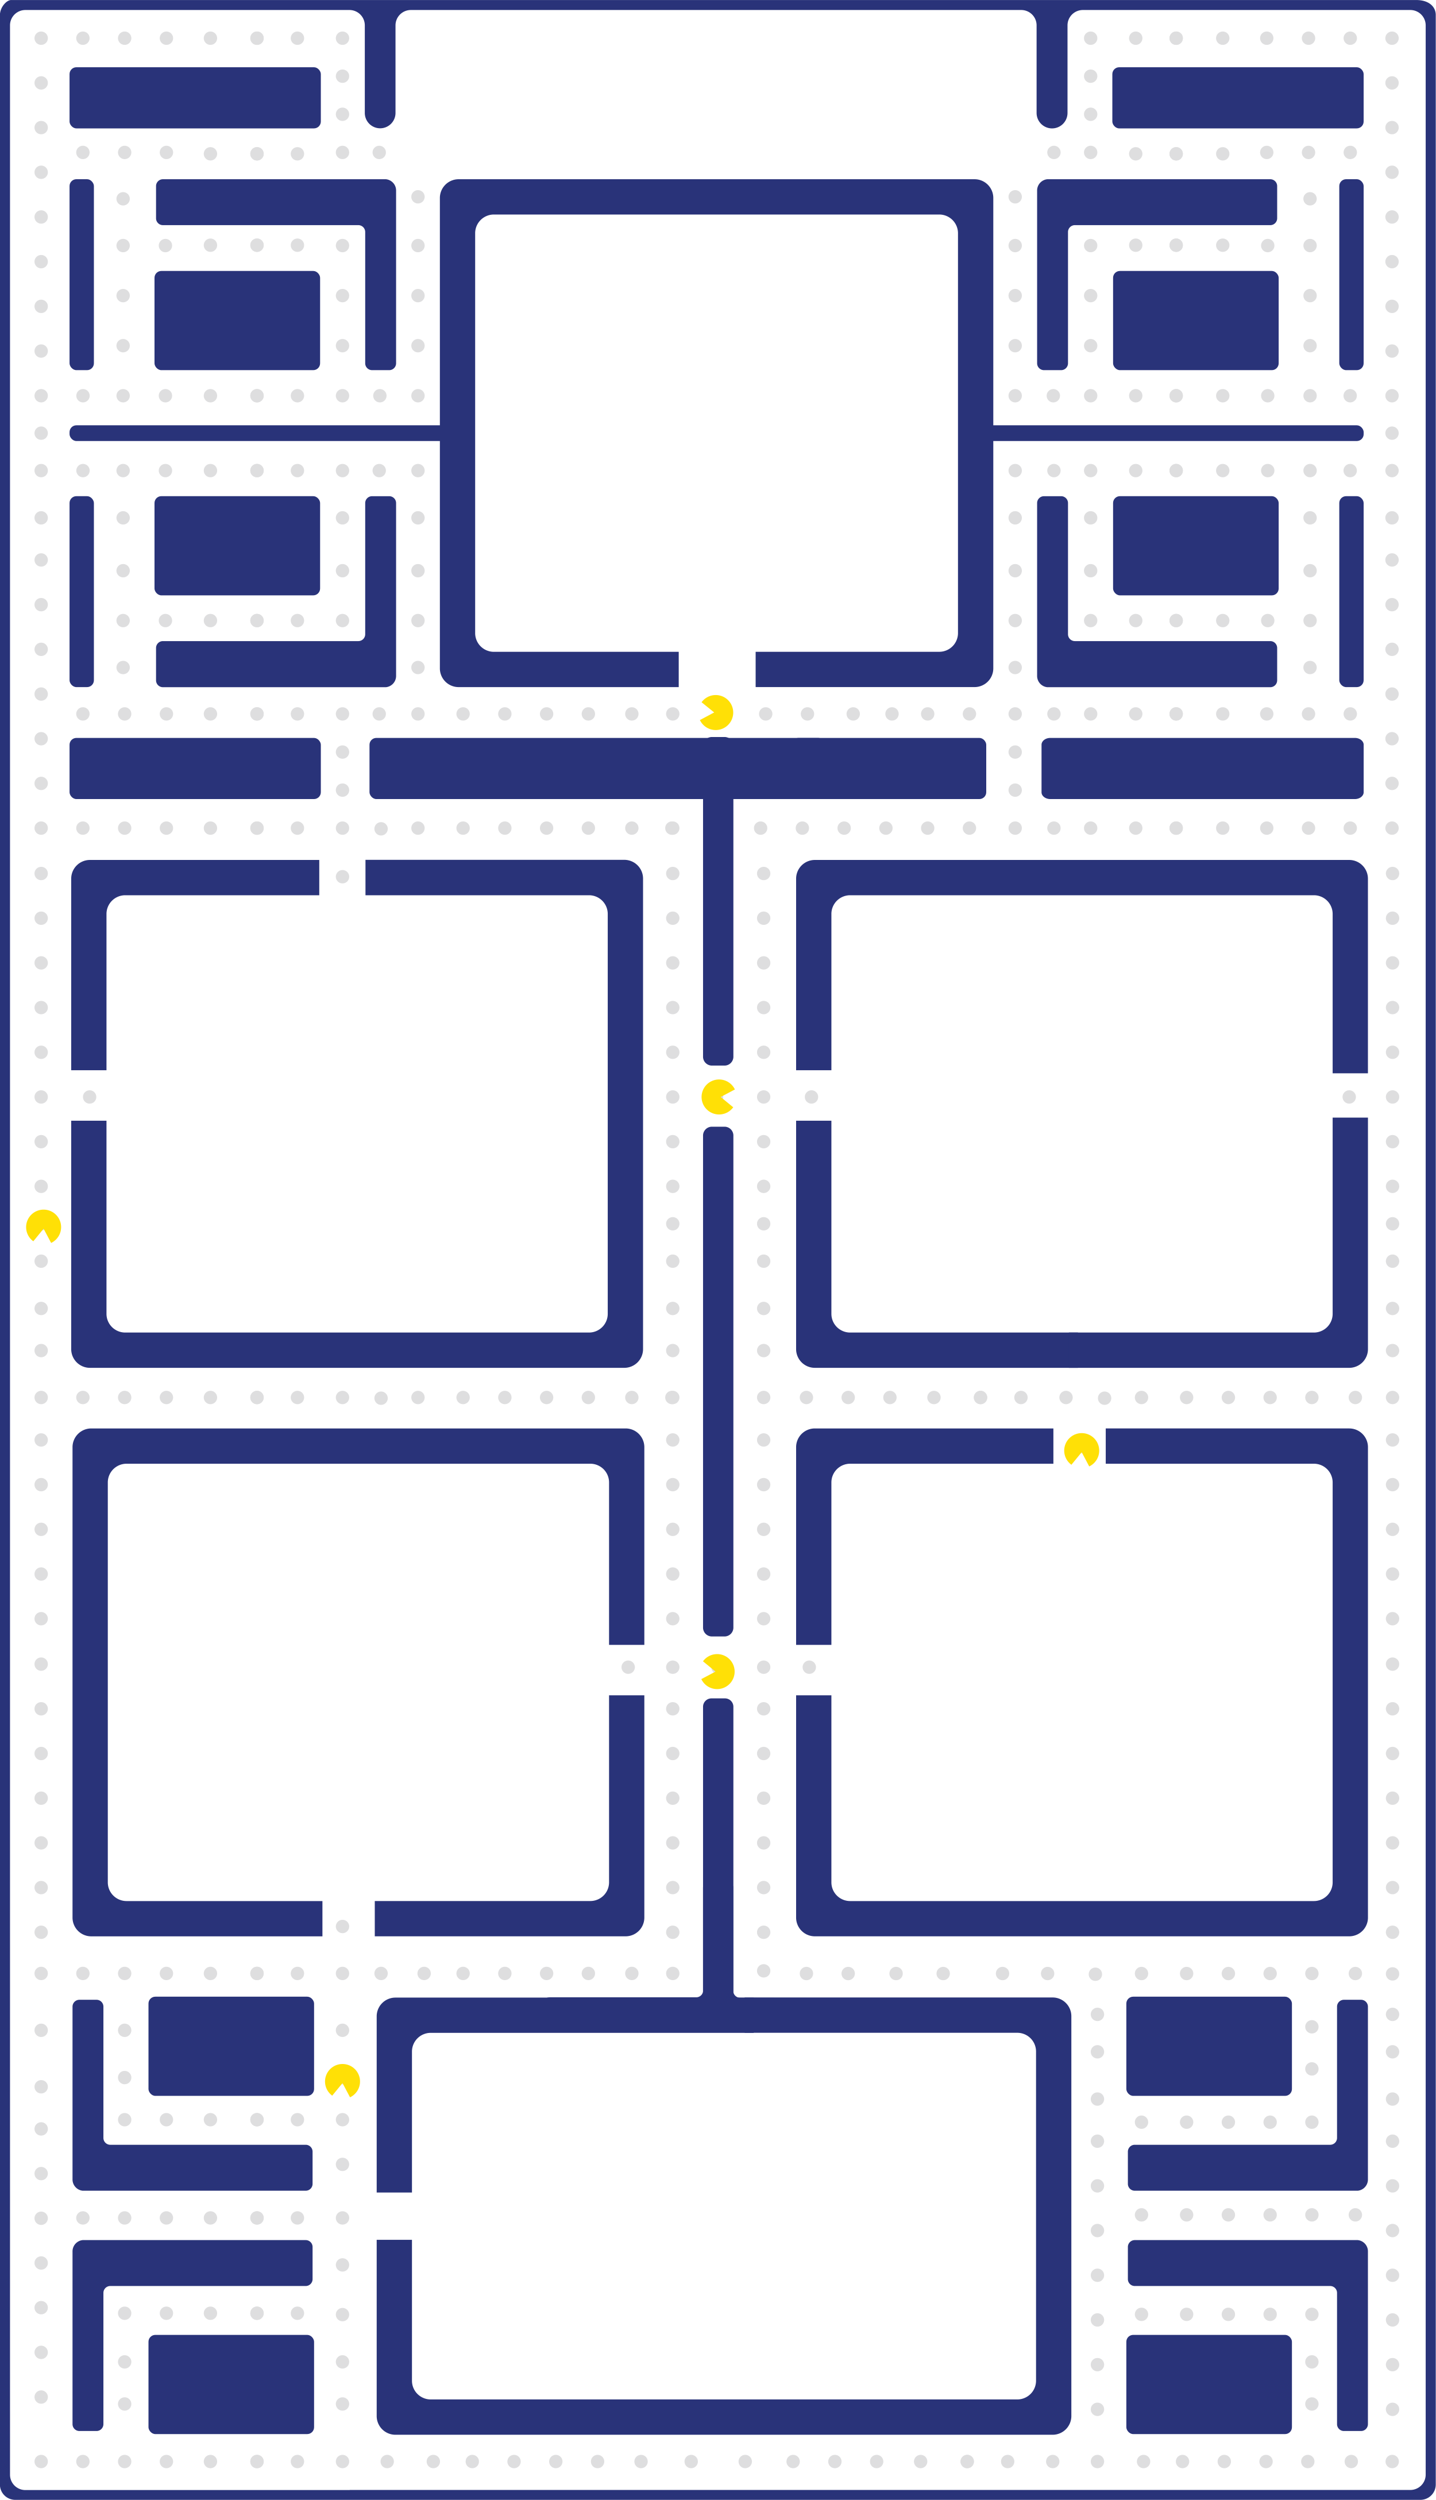 <svg xmlns="http://www.w3.org/2000/svg" viewBox="0 0 467.68 814.12"><defs><style>.cls-1{fill:#293379}.cls-2{fill:#ffe006}.cls-3{fill:#dededf}</style></defs><title>Como-funciona</title><g id="Camada_1" data-name="Camada 1"><rect class="cls-1" x="257.81" y="240.31" width="63.39" height="19.91" rx="2.23" ry="2.23"/><path class="cls-1" d="M1360.65 178H903c-1.38 0-3.63 2.25-3.63 5v804.08a5 5 0 0 0 5 5H1362a5 5 0 0 0 5-5V183c.08-2.75-2.17-5-6.35-5zM1013.3 988.89H907.66a5 5 0 0 1-5-5V186.25a5 5 0 0 1 5-5h105.55a5 5 0 0 1 5 5v28.52a5 5 0 0 0 5 5 5 5 0 0 0 5-5v-28.52a5 5 0 0 1 5-5H1232a5 5 0 0 1 5 5v28.52a5 5 0 0 0 10.07 0v-28.52a5 5 0 0 1 5-5h106.65a5 5 0 0 1 5 5v797.61a5 5 0 0 1-5 5H1013.3z" transform="translate(-899.4 -177.99)"/><rect class="cls-1" x="22.65" y="21.9" width="81.84" height="19.91" rx="2.23" ry="2.23"/><rect class="cls-1" x="22.65" y="58.36" width="7.93" height="62.18" rx="2.23" ry="2.23"/><rect class="cls-1" x="50.32" y="88.24" width="53.93" height="32.3" rx="2.23" ry="2.23"/><rect class="cls-1" x="22.65" y="240.31" width="81.84" height="19.91" rx="2.23" ry="2.23"/><rect class="cls-1" x="120.34" y="240.31" width="148.39" height="19.91" rx="2.23" ry="2.23"/><path class="cls-1" d="M950.22 399.52V389a2.24 2.24 0 0 1 2.23-2.23h63.66a2.24 2.24 0 0 0 2.23-2.23v-42.73a2.24 2.24 0 0 1 2.23-2.23h5.6a2.24 2.24 0 0 1 2.23 2.23V398a3.69 3.69 0 0 1-3.31 3.78h-72.64a2.24 2.24 0 0 1-2.23-2.26zm0-160.93v10.49a2.24 2.24 0 0 0 2.23 2.23h63.66a2.24 2.24 0 0 1 2.23 2.23v42.76a2.24 2.24 0 0 0 2.23 2.23h5.6a2.24 2.24 0 0 0 2.23-2.23v-56.16a3.69 3.69 0 0 0-3.31-3.78h-72.64a2.24 2.24 0 0 0-2.23 2.23z" transform="translate(-899.4 -177.99)"/><rect class="cls-1" x="22.65" y="161.58" width="7.93" height="62.18" rx="2.23" ry="2.23"/><path class="cls-1" d="M1128.37 421a2.89 2.89 0 0 1 2.78-3h4.32a2.89 2.89 0 0 1 2.78 3v101a2.89 2.89 0 0 1-2.78 3h-4.32a2.89 2.89 0 0 1-2.78-3zm0 126.91a2.89 2.89 0 0 1 2.78-3h4.32a2.89 2.89 0 0 1 2.78 3v160a2.89 2.89 0 0 1-2.78 3h-4.32a2.89 2.89 0 0 1-2.78-3zm0 185.82a2.73 2.73 0 0 1 2.78-2.65h4.32a2.73 2.73 0 0 1 2.78 2.65v100.93a2.73 2.73 0 0 1-2.78 2.65h-4.32a2.73 2.73 0 0 1-2.78-2.65z" transform="translate(-899.4 -177.99)"/><rect class="cls-1" x="50.32" y="161.58" width="53.93" height="32.3" rx="2.23" ry="2.23"/><path class="cls-1" d="M1266.73 889.17v-10.49a2.24 2.24 0 0 1 2.23-2.23h63.66a2.24 2.24 0 0 0 2.23-2.23v-42.76a2.24 2.24 0 0 1 2.23-2.23h5.6a2.24 2.24 0 0 1 2.23 2.23v56.17a3.69 3.69 0 0 1-3.31 3.78H1269a2.24 2.24 0 0 1-2.27-2.24z" transform="translate(-899.4 -177.99)"/><rect class="cls-1" x="366.83" y="650.23" width="53.93" height="32.3" rx="2.23" ry="2.23"/><path class="cls-1" d="M1266.73 909.72v10.49a2.24 2.24 0 0 0 2.23 2.23h63.66a2.24 2.24 0 0 1 2.23 2.23v42.76a2.24 2.24 0 0 0 2.23 2.23h5.6a2.24 2.24 0 0 0 2.23-2.23v-56.16a3.69 3.69 0 0 0-3.31-3.78H1269a2.24 2.24 0 0 0-2.27 2.23z" transform="translate(-899.4 -177.99)"/><rect class="cls-1" x="366.83" y="760.37" width="53.93" height="32.3" rx="2.23" ry="2.23"/><path class="cls-1" d="M1001.2 889.17v-10.49a2.24 2.24 0 0 0-2.23-2.23h-63.66a2.24 2.24 0 0 1-2.23-2.23v-42.76a2.24 2.24 0 0 0-2.23-2.23h-5.6a2.24 2.24 0 0 0-2.23 2.23v56.17a3.69 3.69 0 0 0 3.31 3.78H999a2.24 2.24 0 0 0 2.2-2.24z" transform="translate(-899.4 -177.99)"/><rect class="cls-1" x="48.36" y="650.23" width="53.93" height="32.3" rx="2.23" ry="2.23"/><path class="cls-1" d="M1001.2 909.72v10.49a2.24 2.24 0 0 1-2.23 2.23h-63.66a2.24 2.24 0 0 0-2.23 2.23v42.76a2.24 2.24 0 0 1-2.23 2.23h-5.6a2.24 2.24 0 0 1-2.23-2.23v-56.16a3.69 3.69 0 0 1 3.31-3.78H999a2.24 2.24 0 0 1 2.2 2.23z" transform="translate(-899.4 -177.99)"/><rect class="cls-1" x="48.36" y="760.37" width="53.93" height="32.3" rx="2.23" ry="2.23"/><rect class="cls-1" x="22.65" y="138.5" width="130.87" height="5.12" rx="2.23" ry="2.23"/><rect class="cls-1" x="362.27" y="21.9" width="81.84" height="19.91" rx="2.23" ry="2.23"/><rect class="cls-1" x="436.18" y="58.36" width="7.93" height="62.18" rx="2.23" ry="2.23"/><rect class="cls-1" x="362.51" y="88.24" width="53.93" height="32.3" rx="2.23" ry="2.23"/><path class="cls-1" d="M1241.47 438.21h99.19c1.57 0 2.86-1 2.86-2.23v-15.45c0-1.23-1.29-2.23-2.86-2.23h-99.19c-1.57 0-2.86 1-2.86 2.23V436c0 1.21 1.28 2.21 2.86 2.21zm73.88-38.69V389a2.24 2.24 0 0 0-2.23-2.23h-63.66a2.24 2.24 0 0 1-2.23-2.23v-42.73a2.24 2.24 0 0 0-2.23-2.23h-5.6a2.24 2.24 0 0 0-2.23 2.23V398a3.69 3.69 0 0 0 3.31 3.78h72.64a2.24 2.24 0 0 0 2.23-2.26zm0-160.93v10.49a2.24 2.24 0 0 1-2.23 2.23h-63.66a2.24 2.24 0 0 0-2.23 2.23v42.76a2.24 2.24 0 0 1-2.23 2.23h-5.6a2.24 2.24 0 0 1-2.23-2.23v-56.16a3.69 3.69 0 0 1 3.31-3.78h72.64a2.24 2.24 0 0 1 2.23 2.23z" transform="translate(-899.4 -177.99)"/><rect class="cls-1" x="436.18" y="161.58" width="7.93" height="62.18" rx="2.23" ry="2.23"/><rect class="cls-1" x="362.51" y="161.58" width="53.93" height="32.3" rx="2.23" ry="2.23"/><rect class="cls-1" x="313.25" y="138.5" width="130.87" height="5.12" rx="2.23" ry="2.23"/><path class="cls-2" d="M1127.89 406.68a5.7 5.7 0 1 1-.54 5.8L1132 410z" transform="translate(-899.4 -177.99)"/><path class="cls-1" d="M1216.82 236.36h-168.08a6.1 6.1 0 0 0-6.08 6.08v153.23a6.1 6.1 0 0 0 6.08 6.08h71.71v-11.49h-60.22a6.1 6.1 0 0 1-6.08-6.08V253.93a6.1 6.1 0 0 1 6.08-6.08h145.09a6.1 6.1 0 0 1 6.08 6.08v130.24a6.1 6.1 0 0 1-6.08 6.08h-59.82v11.49h71.32a6.1 6.1 0 0 0 6.08-6.08V242.44a6.1 6.1 0 0 0-6.08-6.08zM934.08 475.61v50.91h-11.49v-62.4a6.1 6.1 0 0 1 6.08-6.08h74.71v11.49h-63.21a6.1 6.1 0 0 0-6.09 6.08zm0 67.34v62.91a6.1 6.1 0 0 0 6.08 6.08h151.09a6.1 6.1 0 0 0 6.08-6.08V475.61a6.1 6.1 0 0 0-6.08-6.08h-72.82V458h84.32a6.1 6.1 0 0 1 6.08 6.08v153.27a6.1 6.1 0 0 1-6.08 6.08H928.67a6.1 6.1 0 0 1-6.08-6.08v-74.4zm236.09 62.9v-62.9h-11.49v74.4a6.1 6.1 0 0 0 6.08 6.08h85.71v-11.49h-74.21a6.1 6.1 0 0 1-6.09-6.09zM1097.76 791v-60.92h11.49v72.4a6.1 6.1 0 0 1-6.08 6.08h-81.71v-11.49h70.21a6.1 6.1 0 0 0 6.09-6.07zm0-77.35v-52.91a6.1 6.1 0 0 0-6.08-6.08H940.59a6.1 6.1 0 0 0-6.08 6.08V791a6.1 6.1 0 0 0 6.08 6.08h63.82v11.49H929.1a6.1 6.1 0 0 1-6.08-6.08V649.25a6.1 6.1 0 0 1 6.08-6.08h174.07a6.1 6.1 0 0 1 6.08 6.08v64.4zm72.41-52.91v52.91h-11.49v-64.4a6.1 6.1 0 0 1 6.08-6.08h77.71v11.49h-66.21a6.1 6.1 0 0 0-6.09 6.08zm0 69.34V791a6.1 6.1 0 0 0 6.08 6.08h151.09a6.1 6.1 0 0 0 6.08-6.08V660.74a6.1 6.1 0 0 0-6.08-6.08h-67.82v-11.49h79.32a6.1 6.1 0 0 1 6.08 6.08v153.23a6.1 6.1 0 0 1-6.08 6.08h-174.08a6.1 6.1 0 0 1-6.08-6.08v-72.4zm-136.6 115.98V892h-11.49v-57.4a6.1 6.1 0 0 1 6.08-6.08h116.71V840h-105.22a6.1 6.1 0 0 0-6.08 6.06z" transform="translate(-899.4 -177.99)"/><path class="cls-1" d="M1033.57 907.4v45.9a6.1 6.1 0 0 0 6.08 6.08h191.09a6.1 6.1 0 0 0 6.08-6.08V846.06a6.1 6.1 0 0 0-6.08-6.08h-88.82v-11.5h100.32a6.1 6.1 0 0 1 6.08 6.08V964.8a6.1 6.1 0 0 1-6.08 6.08h-214.08a6.1 6.1 0 0 1-6.08-6.08v-57.4zm299.85-431.79v51.91h11.49v-63.4a6.1 6.1 0 0 0-6.08-6.08h-174.07a6.1 6.1 0 0 0-6.08 6.08v62.4h11.49v-50.91a6.1 6.1 0 0 1 6.08-6.08h151.09a6.1 6.1 0 0 1 6.08 6.08zm0 66.34v63.91a6.1 6.1 0 0 1-6.08 6.08h-79.82v11.49h91.32a6.1 6.1 0 0 0 6.08-6.08v-75.4z" transform="translate(-899.4 -177.99)"/><path class="cls-1" d="M1130.6 790.56l5.38-.11a2.24 2.24 0 0 1 2.23 2.23v33.66a2.24 2.24 0 0 0 2.23 2.23l47.87.11a2.24 2.24 0 0 1 2.23 2.23v5.6a2.24 2.24 0 0 1-2.23 2.23h-56.17a3.69 3.69 0 0 1-3.78-3.31v-42.64a2.24 2.24 0 0 1 2.24-2.23z" transform="translate(-899.4 -177.99)"/><path class="cls-1" d="M1135.12 790.3h-4.49a2.24 2.24 0 0 0-2.23 2.23v33.66a2.24 2.24 0 0 1-2.23 2.23h-47.76a2.24 2.24 0 0 0-2.23 2.23v5.6a2.24 2.24 0 0 0 2.23 2.23h55.17a3.69 3.69 0 0 0 3.78-3.31v-42.64a2.24 2.24 0 0 0-2.24-2.23z" transform="translate(-899.4 -177.99)"/></g><g id="Camada_3" data-name="Camada 3"><circle class="cls-3" cx="330.63" cy="64.09" r="2.18"/><circle class="cls-3" cx="330.63" cy="128.87" r="2.18"/><circle class="cls-3" cx="330.63" cy="96.27" r="2.18"/><circle class="cls-3" cx="330.63" cy="112.57" r="2.18"/><circle class="cls-3" cx="330.63" cy="79.97" r="2.18"/><circle class="cls-3" cx="124.11" cy="269.91" r="2.18"/><circle class="cls-3" cx="330.63" cy="257.31" r="2.18"/><circle class="cls-3" cx="330.63" cy="244.91" r="2.18"/><circle class="cls-3" cx="205.78" cy="232.49" r="2.18"/><circle class="cls-3" cx="219.11" cy="232.49" r="2.18"/><circle class="cls-3" cx="302.13" cy="232.49" r="2.18"/><circle class="cls-3" cx="315.73" cy="232.49" r="2.18"/><circle class="cls-3" cx="330.63" cy="232.49" r="2.18"/><circle class="cls-3" cx="330.63" cy="153.25" r="2.18"/><circle class="cls-3" cx="330.63" cy="185.85" r="2.18"/><circle class="cls-3" cx="330.63" cy="168.64" r="2.18"/><circle class="cls-3" cx="330.63" cy="202.09" r="2.18"/><circle class="cls-3" cx="330.63" cy="217.38" r="2.18"/><circle class="cls-3" cx="205.78" cy="269.68" r="2.18"/><circle class="cls-3" cx="219.11" cy="269.68" r="2.18"/><circle class="cls-3" cx="247.72" cy="269.68" r="2.18"/><circle class="cls-3" cx="261.32" cy="269.68" r="2.18"/><circle class="cls-3" cx="274.93" cy="269.68" r="2.18"/><circle class="cls-3" cx="288.53" cy="269.68" r="2.18"/><circle class="cls-3" cx="302.13" cy="269.68" r="2.18"/><circle class="cls-3" cx="315.73" cy="269.68" r="2.18"/><circle class="cls-3" cx="330.63" cy="269.68" r="2.18"/><circle class="cls-3" cx="111.55" cy="24.81" r="2.18"/><circle class="cls-3" cx="111.55" cy="37.21" r="2.18"/><circle class="cls-3" cx="13.41" cy="27" r="2.18"/><circle class="cls-3" cx="13.41" cy="41.55" r="2.18"/><circle class="cls-3" cx="136.13" cy="64.09" r="2.18"/><circle class="cls-3" cx="123.51" cy="49.64" r="2.18"/><circle class="cls-3" cx="111.55" cy="49.64" r="2.18"/><circle class="cls-3" cx="54.2" cy="49.64" r="2.18"/><circle class="cls-3" cx="40.6" cy="49.64" r="2.18"/><circle class="cls-3" cx="27" cy="49.64" r="2.18"/><circle class="cls-3" cx="13.41" cy="56.1" r="2.18"/><circle class="cls-3" cx="136.13" cy="128.87" r="2.18"/><circle class="cls-3" cx="123.72" cy="128.87" r="2.18"/><circle class="cls-3" cx="111.55" cy="128.87" r="2.18"/><circle class="cls-3" cx="96.87" cy="128.87" r="2.18"/><circle class="cls-3" cx="83.7" cy="128.87" r="2.18"/><circle class="cls-3" cx="83.7" cy="128.87" r="2.18"/><circle class="cls-3" cx="68.54" cy="128.87" r="2.18"/><circle class="cls-3" cx="96.87" cy="153.25" r="2.18"/><circle class="cls-3" cx="83.7" cy="153.25" r="2.18"/><circle class="cls-3" cx="83.7" cy="153.25" r="2.18"/><circle class="cls-3" cx="68.54" cy="153.25" r="2.18"/><circle class="cls-3" cx="96.87" cy="202.09" r="2.18"/><circle class="cls-3" cx="83.7" cy="202.09" r="2.18"/><circle class="cls-3" cx="83.7" cy="202.09" r="2.18"/><circle class="cls-3" cx="68.54" cy="202.09" r="2.18"/><circle class="cls-3" cx="96.87" cy="232.49" r="2.18"/><circle class="cls-3" cx="83.7" cy="232.49" r="2.18"/><circle class="cls-3" cx="83.7" cy="232.49" r="2.18"/><circle class="cls-3" cx="68.54" cy="232.49" r="2.18"/><circle class="cls-3" cx="96.87" cy="269.68" r="2.18"/><circle class="cls-3" cx="83.7" cy="269.68" r="2.18"/><circle class="cls-3" cx="83.7" cy="269.68" r="2.18"/><circle class="cls-3" cx="68.54" cy="269.68" r="2.18"/><circle class="cls-3" cx="96.87" cy="79.85" r="2.18"/><circle class="cls-3" cx="83.7" cy="79.85" r="2.18"/><circle class="cls-3" cx="83.7" cy="79.85" r="2.18"/><circle class="cls-3" cx="68.54" cy="79.85" r="2.18"/><circle class="cls-3" cx="96.87" cy="50.09" r="2.18"/><circle class="cls-3" cx="83.7" cy="50.09" r="2.18"/><circle class="cls-3" cx="83.7" cy="50.09" r="2.18"/><circle class="cls-3" cx="68.54" cy="50.09" r="2.18"/><circle class="cls-3" cx="96.87" cy="12.44" r="2.18"/><circle class="cls-3" cx="83.7" cy="12.44" r="2.18"/><circle class="cls-3" cx="83.7" cy="12.44" r="2.18"/><circle class="cls-3" cx="68.54" cy="12.44" r="2.18"/><circle class="cls-3" cx="53.88" cy="128.87" r="2.18"/><circle class="cls-3" cx="40.1" cy="128.87" r="2.18"/><circle class="cls-3" cx="27.03" cy="128.87" r="2.18"/><circle class="cls-3" cx="13.41" cy="128.87" r="2.18"/><circle class="cls-3" cx="40.1" cy="64.74" r="2.18"/><circle class="cls-3" cx="13.41" cy="70.66" r="2.18"/><circle class="cls-3" cx="13.41" cy="99.77" r="2.18"/><circle class="cls-3" cx="13.41" cy="114.32" r="2.18"/><circle class="cls-3" cx="40.1" cy="96.27" r="2.18"/><circle class="cls-3" cx="40.1" cy="112.57" r="2.18"/><circle class="cls-3" cx="111.55" cy="96.27" r="2.18"/><circle class="cls-3" cx="111.55" cy="112.57" r="2.18"/><circle class="cls-3" cx="136.13" cy="96.27" r="2.18"/><circle class="cls-3" cx="136.13" cy="112.57" r="2.18"/><circle class="cls-3" cx="136.13" cy="79.97" r="2.18"/><circle class="cls-3" cx="111.55" cy="79.97" r="2.18"/><circle class="cls-3" cx="53.88" cy="79.97" r="2.18"/><circle class="cls-3" cx="40.1" cy="79.97" r="2.18"/><circle class="cls-3" cx="13.41" cy="85.21" r="2.18"/><circle class="cls-3" cx="111.55" cy="12.44" r="2.18"/><circle class="cls-3" cx="54.2" cy="12.44" r="2.18"/><circle class="cls-3" cx="40.6" cy="12.44" r="2.18"/><circle class="cls-3" cx="27" cy="12.44" r="2.18"/><circle class="cls-3" cx="13.41" cy="12.44" r="2.18"/><circle class="cls-3" cx="111.55" cy="257.31" r="2.18"/><circle class="cls-3" cx="111.55" cy="244.91" r="2.18"/><circle class="cls-3" cx="13.41" cy="255.12" r="2.18"/><circle class="cls-3" cx="13.41" cy="240.57" r="2.18"/><circle class="cls-3" cx="191.62" cy="232.49" r="2.18"/><circle class="cls-3" cx="178.02" cy="232.49" r="2.18"/><circle class="cls-3" cx="164.42" cy="232.49" r="2.18"/><circle class="cls-3" cx="150.82" cy="232.49" r="2.18"/><circle class="cls-3" cx="136.13" cy="232.49" r="2.18"/><circle class="cls-3" cx="123.51" cy="232.49" r="2.18"/><circle class="cls-3" cx="111.55" cy="232.49" r="2.18"/><circle class="cls-3" cx="54.2" cy="232.49" r="2.18"/><circle class="cls-3" cx="40.6" cy="232.49" r="2.18"/><circle class="cls-3" cx="27" cy="232.49" r="2.18"/><circle class="cls-3" cx="13.41" cy="226.02" r="2.18"/><circle class="cls-3" cx="136.13" cy="153.25" r="2.18"/><circle class="cls-3" cx="123.51" cy="153.25" r="2.18"/><circle class="cls-3" cx="111.55" cy="153.25" r="2.18"/><circle class="cls-3" cx="53.88" cy="153.25" r="2.18"/><circle class="cls-3" cx="40.1" cy="153.25" r="2.18"/><circle class="cls-3" cx="27.03" cy="153.25" r="2.18"/><circle class="cls-3" cx="13.41" cy="153.25" r="2.18"/><circle class="cls-3" cx="13.41" cy="141.06" r="2.18"/><circle class="cls-3" cx="40.1" cy="217.38" r="2.18"/><circle class="cls-3" cx="13.41" cy="211.46" r="2.18"/><circle class="cls-3" cx="13.41" cy="182.35" r="2.18"/><circle class="cls-3" cx="13.41" cy="168.64" r="2.18"/><circle class="cls-3" cx="40.1" cy="185.85" r="2.18"/><circle class="cls-3" cx="40.1" cy="168.64" r="2.18"/><circle class="cls-3" cx="111.55" cy="185.85" r="2.18"/><circle class="cls-3" cx="111.55" cy="168.64" r="2.18"/><circle class="cls-3" cx="136.13" cy="185.85" r="2.18"/><circle class="cls-3" cx="136.13" cy="168.64" r="2.18"/><circle class="cls-3" cx="136.13" cy="202.09" r="2.18"/><circle class="cls-3" cx="136.13" cy="217.38" r="2.18"/><circle class="cls-3" cx="111.55" cy="202.09" r="2.18"/><circle class="cls-3" cx="53.88" cy="202.09" r="2.18"/><circle class="cls-3" cx="40.1" cy="202.09" r="2.18"/><circle class="cls-3" cx="13.41" cy="196.91" r="2.18"/><circle class="cls-3" cx="218.82" cy="269.68" r="2.18"/><circle class="cls-3" cx="191.62" cy="269.68" r="2.18"/><circle class="cls-3" cx="178.02" cy="269.68" r="2.18"/><circle class="cls-3" cx="164.42" cy="269.68" r="2.18"/><circle class="cls-3" cx="150.82" cy="269.68" r="2.18"/><circle class="cls-3" cx="136.13" cy="269.68" r="2.18"/><circle class="cls-3" cx="111.55" cy="269.68" r="2.18"/><circle class="cls-3" cx="111.55" cy="285.51" r="2.18"/><circle class="cls-3" cx="54.2" cy="269.68" r="2.18"/><circle class="cls-3" cx="40.6" cy="269.68" r="2.18"/><circle class="cls-3" cx="27" cy="269.68" r="2.18"/><circle class="cls-3" cx="13.41" cy="269.68" r="2.18"/><circle class="cls-3" cx="124.11" cy="455.33" r="2.18"/><circle class="cls-3" cx="205.78" cy="455.1" r="2.18"/><circle class="cls-3" cx="219.11" cy="455.1" r="2.18"/><circle class="cls-3" cx="96.87" cy="455.1" r="2.18"/><circle class="cls-3" cx="83.7" cy="455.1" r="2.18"/><circle class="cls-3" cx="83.7" cy="455.1" r="2.18"/><circle class="cls-3" cx="68.54" cy="455.1" r="2.18"/><circle class="cls-3" cx="218.82" cy="455.1" r="2.18"/><circle class="cls-3" cx="191.62" cy="455.1" r="2.18"/><circle class="cls-3" cx="178.02" cy="455.1" r="2.18"/><circle class="cls-3" cx="164.42" cy="455.1" r="2.18"/><circle class="cls-3" cx="150.82" cy="455.1" r="2.18"/><circle class="cls-3" cx="136.13" cy="455.1" r="2.18"/><circle class="cls-3" cx="111.55" cy="455.1" r="2.18"/><circle class="cls-3" cx="54.2" cy="455.1" r="2.18"/><circle class="cls-3" cx="40.6" cy="455.1" r="2.18"/><circle class="cls-3" cx="27" cy="455.1" r="2.18"/><circle class="cls-3" cx="359.75" cy="455.33" r="2.18"/><circle class="cls-3" cx="351.75" cy="471.11" r="2.18"/><circle class="cls-3" cx="441.42" cy="455.1" r="2.18"/><circle class="cls-3" cx="332.51" cy="455.1" r="2.18"/><circle class="cls-3" cx="319.34" cy="455.1" r="2.18"/><circle class="cls-3" cx="319.34" cy="455.1" r="2.18"/><circle class="cls-3" cx="304.18" cy="455.1" r="2.18"/><circle class="cls-3" cx="427.26" cy="455.1" r="2.18"/><circle class="cls-3" cx="413.66" cy="455.1" r="2.18"/><circle class="cls-3" cx="400.06" cy="455.1" r="2.18"/><circle class="cls-3" cx="386.46" cy="455.1" r="2.18"/><circle class="cls-3" cx="371.77" cy="455.1" r="2.18"/><circle class="cls-3" cx="347.19" cy="455.1" r="2.18"/><circle class="cls-3" cx="289.84" cy="455.1" r="2.18"/><circle class="cls-3" cx="276.24" cy="455.1" r="2.18"/><circle class="cls-3" cx="262.64" cy="455.1" r="2.18"/><circle class="cls-3" cx="124.11" cy="642.66" r="2.18"/><circle class="cls-3" cx="205.78" cy="642.66" r="2.18"/><circle class="cls-3" cx="96.87" cy="642.66" r="2.18"/><circle class="cls-3" cx="83.7" cy="642.66" r="2.18"/><circle class="cls-3" cx="83.7" cy="642.66" r="2.18"/><circle class="cls-3" cx="68.54" cy="642.66" r="2.18"/><circle class="cls-3" cx="191.62" cy="642.66" r="2.18"/><circle class="cls-3" cx="178.02" cy="642.66" r="2.18"/><circle class="cls-3" cx="164.42" cy="642.66" r="2.18"/><circle class="cls-3" cx="150.82" cy="642.66" r="2.18"/><circle class="cls-3" cx="138.13" cy="642.66" r="2.18"/><circle class="cls-3" cx="111.55" cy="642.66" r="2.18"/><circle class="cls-3" cx="54.2" cy="642.66" r="2.18"/><circle class="cls-3" cx="40.6" cy="642.66" r="2.18"/><circle class="cls-3" cx="96.87" cy="690.29" r="2.18"/><circle class="cls-3" cx="83.7" cy="690.29" r="2.18"/><circle class="cls-3" cx="83.7" cy="690.29" r="2.18"/><circle class="cls-3" cx="68.54" cy="690.29" r="2.18"/><circle class="cls-3" cx="54.2" cy="690.29" r="2.18"/><circle class="cls-3" cx="40.6" cy="690.29" r="2.18"/><circle class="cls-3" cx="96.87" cy="753.32" r="2.18"/><circle class="cls-3" cx="83.7" cy="753.32" r="2.18"/><circle class="cls-3" cx="83.7" cy="753.32" r="2.18"/><circle class="cls-3" cx="68.54" cy="753.32" r="2.18"/><circle class="cls-3" cx="54.2" cy="753.32" r="2.18"/><circle class="cls-3" cx="40.6" cy="753.32" r="2.18"/><circle class="cls-3" cx="27" cy="642.66" r="2.18"/><circle class="cls-3" cx="356.75" cy="642.92" r="2.18"/><circle class="cls-3" cx="441.42" cy="642.69" r="2.18"/><circle class="cls-3" cx="326.51" cy="642.69" r="2.18"/><circle class="cls-3" cx="307.18" cy="642.69" r="2.18"/><circle class="cls-3" cx="427.26" cy="642.69" r="2.18"/><circle class="cls-3" cx="413.66" cy="642.69" r="2.18"/><circle class="cls-3" cx="400.06" cy="642.69" r="2.18"/><circle class="cls-3" cx="386.46" cy="642.69" r="2.18"/><circle class="cls-3" cx="371.77" cy="642.69" r="2.18"/><circle class="cls-3" cx="341.19" cy="642.69" r="2.18"/><circle class="cls-3" cx="291.84" cy="642.69" r="2.18"/><circle class="cls-3" cx="276.24" cy="642.69" r="2.18"/><circle class="cls-3" cx="262.64" cy="642.69" r="2.18"/><circle class="cls-3" cx="13.41" cy="455.1" r="2.18"/><circle class="cls-3" cx="13.41" cy="284.46" r="2.18"/><circle class="cls-3" cx="13.41" cy="299.02" r="2.18"/><circle class="cls-3" cx="13.41" cy="313.57" r="2.18"/><circle class="cls-3" cx="13.41" cy="386.34" r="2.18"/><circle class="cls-3" cx="13.41" cy="328.12" r="2.18"/><circle class="cls-3" cx="13.41" cy="357.23" r="2.18"/><circle class="cls-3" cx="29.19" cy="357.23" r="2.18"/><circle class="cls-3" cx="13.41" cy="371.79" r="2.18"/><circle class="cls-3" cx="13.41" cy="342.68" r="2.18"/><circle class="cls-3" cx="13.41" cy="512.59" r="2.18"/><circle class="cls-3" cx="13.41" cy="498.04" r="2.18"/><circle class="cls-3" cx="13.41" cy="483.48" r="2.18"/><circle class="cls-3" cx="13.41" cy="410.71" r="2.18"/><circle class="cls-3" cx="13.41" cy="398.53" r="2.18"/><circle class="cls-3" cx="13.41" cy="468.93" r="2.18"/><circle class="cls-3" cx="13.41" cy="439.82" r="2.18"/><circle class="cls-3" cx="13.41" cy="426.11" r="2.18"/><circle class="cls-3" cx="13.41" cy="527.14" r="2.18"/><circle class="cls-3" cx="13.41" cy="541.93" r="2.18"/><circle class="cls-3" cx="13.41" cy="556.48" r="2.18"/><circle class="cls-3" cx="13.41" cy="571.04" r="2.18"/><circle class="cls-3" cx="13.41" cy="642.66" r="2.18"/><circle class="cls-3" cx="13.41" cy="585.59" r="2.18"/><circle class="cls-3" cx="13.41" cy="614.7" r="2.18"/><circle class="cls-3" cx="13.41" cy="629.25" r="2.18"/><circle class="cls-3" cx="13.41" cy="600.14" r="2.18"/><circle class="cls-3" cx="13.41" cy="766.06" r="2.18"/><circle class="cls-3" cx="13.41" cy="751.5" r="2.18"/><circle class="cls-3" cx="13.41" cy="736.95" r="2.18"/><circle class="cls-3" cx="13.41" cy="661.18" r="2.18"/><circle class="cls-3" cx="13.41" cy="722.39" r="2.18"/><circle class="cls-3" cx="13.41" cy="693.29" r="2.18"/><circle class="cls-3" cx="13.41" cy="679.57" r="2.18"/><circle class="cls-3" cx="13.41" cy="707.84" r="2.18"/><circle class="cls-3" cx="13.41" cy="780.61" r="2.18"/><circle class="cls-3" cx="111.55" cy="661.18" r="2.18"/><circle class="cls-3" cx="111.55" cy="690.29" r="2.18"/><circle class="cls-3" cx="111.55" cy="676.57" r="2.18"/><circle class="cls-3" cx="111.55" cy="627.37" r="2.18"/><circle class="cls-3" cx="40.6" cy="661.18" r="2.18"/><circle class="cls-3" cx="40.6" cy="676.57" r="2.18"/><circle class="cls-3" cx="111.55" cy="704.84" r="2.18"/><circle class="cls-3" cx="111.55" cy="753.76" r="2.18"/><circle class="cls-3" cx="111.55" cy="737.58" r="2.18"/><circle class="cls-3" cx="111.55" cy="782.87" r="2.18"/><circle class="cls-3" cx="111.55" cy="769.16" r="2.18"/><circle class="cls-3" cx="40.6" cy="782.87" r="2.18"/><circle class="cls-3" cx="40.6" cy="769.16" r="2.18"/><circle class="cls-3" cx="427.26" cy="782.87" r="2.18"/><circle class="cls-3" cx="427.26" cy="769.16" r="2.18"/><circle class="cls-3" cx="427.26" cy="673.75" r="2.18"/><circle class="cls-3" cx="427.26" cy="660.04" r="2.18"/><circle class="cls-3" cx="453.53" cy="455.1" r="2.18"/><circle class="cls-3" cx="453.53" cy="284.46" r="2.18"/><circle class="cls-3" cx="453.53" cy="299.02" r="2.18"/><circle class="cls-3" cx="453.53" cy="313.57" r="2.18"/><circle class="cls-3" cx="453.53" cy="386.34" r="2.18"/><circle class="cls-3" cx="453.53" cy="328.12" r="2.18"/><circle class="cls-3" cx="453.53" cy="357.23" r="2.18"/><circle class="cls-3" cx="439.42" cy="357.23" r="2.18"/><circle class="cls-3" cx="453.53" cy="371.79" r="2.18"/><circle class="cls-3" cx="453.53" cy="342.68" r="2.18"/><circle class="cls-3" cx="453.53" cy="512.59" r="2.18"/><circle class="cls-3" cx="453.53" cy="498.04" r="2.18"/><circle class="cls-3" cx="453.53" cy="483.48" r="2.18"/><circle class="cls-3" cx="453.53" cy="410.71" r="2.18"/><circle class="cls-3" cx="453.53" cy="398.53" r="2.18"/><circle class="cls-3" cx="453.53" cy="468.93" r="2.18"/><circle class="cls-3" cx="453.53" cy="439.82" r="2.18"/><circle class="cls-3" cx="453.53" cy="426.11" r="2.18"/><circle class="cls-3" cx="453.53" cy="527.14" r="2.18"/><circle class="cls-3" cx="453.53" cy="541.93" r="2.18"/><circle class="cls-3" cx="453.53" cy="556.48" r="2.18"/><circle class="cls-3" cx="453.53" cy="571.04" r="2.18"/><circle class="cls-3" cx="453.53" cy="642.81" r="2.18"/><circle class="cls-3" cx="453.53" cy="585.59" r="2.18"/><circle class="cls-3" cx="453.53" cy="614.7" r="2.18"/><circle class="cls-3" cx="453.53" cy="629.25" r="2.18"/><circle class="cls-3" cx="453.53" cy="600.14" r="2.18"/><circle class="cls-3" cx="453.53" cy="770.06" r="2.18"/><circle class="cls-3" cx="453.53" cy="755.5" r="2.18"/><circle class="cls-3" cx="453.53" cy="740.95" r="2.18"/><circle class="cls-3" cx="453.53" cy="668.18" r="2.18"/><circle class="cls-3" cx="453.53" cy="655.99" r="2.18"/><circle class="cls-3" cx="453.53" cy="726.39" r="2.18"/><circle class="cls-3" cx="453.53" cy="697.29" r="2.18"/><circle class="cls-3" cx="453.53" cy="683.57" r="2.18"/><circle class="cls-3" cx="453.53" cy="711.84" r="2.18"/><circle class="cls-3" cx="453.53" cy="784.61" r="2.18"/><circle class="cls-3" cx="357.42" cy="770.06" r="2.18"/><circle class="cls-3" cx="357.42" cy="755.5" r="2.18"/><circle class="cls-3" cx="357.42" cy="740.95" r="2.18"/><circle class="cls-3" cx="357.42" cy="668.18" r="2.18"/><circle class="cls-3" cx="357.42" cy="655.99" r="2.18"/><circle class="cls-3" cx="357.42" cy="726.39" r="2.18"/><circle class="cls-3" cx="357.42" cy="697.29" r="2.18"/><circle class="cls-3" cx="357.42" cy="683.57" r="2.18"/><circle class="cls-3" cx="357.42" cy="711.84" r="2.18"/><circle class="cls-3" cx="357.42" cy="784.61" r="2.18"/><circle class="cls-3" cx="248.72" cy="455.1" r="2.18"/><circle class="cls-3" cx="248.72" cy="284.46" r="2.18"/><circle class="cls-3" cx="248.72" cy="299.02" r="2.18"/><circle class="cls-3" cx="248.72" cy="313.57" r="2.18"/><circle class="cls-3" cx="248.72" cy="386.34" r="2.18"/><circle class="cls-3" cx="248.72" cy="328.12" r="2.18"/><circle class="cls-3" cx="248.72" cy="357.23" r="2.18"/><circle class="cls-3" cx="248.72" cy="371.79" r="2.18"/><circle class="cls-3" cx="248.72" cy="342.68" r="2.18"/><circle class="cls-3" cx="248.72" cy="512.59" r="2.18"/><circle class="cls-3" cx="248.72" cy="498.04" r="2.18"/><circle class="cls-3" cx="248.72" cy="483.48" r="2.18"/><circle class="cls-3" cx="248.72" cy="410.71" r="2.18"/><circle class="cls-3" cx="248.72" cy="398.53" r="2.18"/><circle class="cls-3" cx="248.72" cy="468.93" r="2.18"/><circle class="cls-3" cx="248.72" cy="439.82" r="2.18"/><circle class="cls-3" cx="248.72" cy="426.11" r="2.18"/><circle class="cls-3" cx="248.72" cy="527.14" r="2.18"/><circle class="cls-3" cx="248.72" cy="542.93" r="2.18"/><circle class="cls-3" cx="248.72" cy="556.48" r="2.18"/><circle class="cls-3" cx="248.72" cy="571.04" r="2.18"/><circle class="cls-3" cx="248.72" cy="641.81" r="2.18"/><circle class="cls-3" cx="248.72" cy="585.59" r="2.18"/><circle class="cls-3" cx="248.72" cy="614.7" r="2.18"/><circle class="cls-3" cx="248.72" cy="629.25" r="2.18"/><circle class="cls-3" cx="248.72" cy="600.14" r="2.18"/><circle class="cls-3" cx="219.11" cy="284.46" r="2.18"/><circle class="cls-3" cx="219.11" cy="299.02" r="2.18"/><circle class="cls-3" cx="219.11" cy="313.57" r="2.18"/><circle class="cls-3" cx="219.11" cy="386.34" r="2.18"/><circle class="cls-3" cx="219.11" cy="328.12" r="2.18"/><circle class="cls-3" cx="219.11" cy="357.23" r="2.18"/><circle class="cls-3" cx="233.38" cy="357.23" r="2.18"/><circle class="cls-3" cx="264.29" cy="357.23" r="2.18"/><circle class="cls-3" cx="219.11" cy="371.79" r="2.18"/><circle class="cls-3" cx="219.11" cy="342.68" r="2.18"/><circle class="cls-3" cx="219.11" cy="512.59" r="2.18"/><circle class="cls-3" cx="219.11" cy="498.04" r="2.18"/><circle class="cls-3" cx="219.11" cy="483.48" r="2.18"/><circle class="cls-3" cx="219.11" cy="410.71" r="2.18"/><circle class="cls-3" cx="219.11" cy="398.53" r="2.18"/><circle class="cls-3" cx="219.11" cy="468.93" r="2.18"/><circle class="cls-3" cx="219.11" cy="439.82" r="2.18"/><circle class="cls-3" cx="219.11" cy="426.11" r="2.18"/><circle class="cls-3" cx="219.11" cy="527.14" r="2.18"/><circle class="cls-3" cx="219.11" cy="542.93" r="2.18"/><circle class="cls-3" cx="233.84" cy="542.93" r="2.18"/><circle class="cls-3" cx="263.57" cy="542.93" r="2.18"/><circle class="cls-3" cx="204.59" cy="542.93" r="2.18"/><circle class="cls-3" cx="219.11" cy="556.48" r="2.18"/><circle class="cls-3" cx="219.11" cy="571.04" r="2.18"/><circle class="cls-3" cx="219.11" cy="642.66" r="2.18"/><circle class="cls-3" cx="126.11" cy="801.61" r="2.18"/><circle class="cls-3" cx="208.78" cy="801.61" r="2.18"/><circle class="cls-3" cx="96.87" cy="801.61" r="2.18"/><circle class="cls-3" cx="83.7" cy="801.61" r="2.18"/><circle class="cls-3" cx="83.7" cy="801.61" r="2.18"/><circle class="cls-3" cx="68.54" cy="801.61" r="2.18"/><circle class="cls-3" cx="194.62" cy="801.61" r="2.18"/><circle class="cls-3" cx="181.02" cy="801.61" r="2.18"/><circle class="cls-3" cx="167.42" cy="801.61" r="2.18"/><circle class="cls-3" cx="153.82" cy="801.61" r="2.18"/><circle class="cls-3" cx="141.13" cy="801.61" r="2.18"/><circle class="cls-3" cx="111.55" cy="801.61" r="2.18"/><circle class="cls-3" cx="54.2" cy="801.61" r="2.18"/><circle class="cls-3" cx="40.6" cy="801.61" r="2.18"/><circle class="cls-3" cx="27" cy="801.61" r="2.18"/><circle class="cls-3" cx="13.41" cy="801.61" r="2.18"/><circle class="cls-3" cx="225.11" cy="801.61" r="2.18"/><circle class="cls-3" cx="357.42" cy="801.61" r="2.18"/><circle class="cls-3" cx="440.09" cy="801.61" r="2.18"/><circle class="cls-3" cx="328.18" cy="801.61" r="2.18"/><circle class="cls-3" cx="315.01" cy="801.61" r="2.18"/><circle class="cls-3" cx="315.01" cy="801.61" r="2.18"/><circle class="cls-3" cx="299.84" cy="801.61" r="2.18"/><circle class="cls-3" cx="425.93" cy="801.61" r="2.18"/><circle class="cls-3" cx="412.33" cy="801.61" r="2.18"/><circle class="cls-3" cx="398.73" cy="801.61" r="2.18"/><circle class="cls-3" cx="385.13" cy="801.61" r="2.18"/><circle class="cls-3" cx="372.44" cy="801.61" r="2.18"/><circle class="cls-3" cx="342.86" cy="801.61" r="2.18"/><circle class="cls-3" cx="285.51" cy="801.61" r="2.18"/><circle class="cls-3" cx="271.91" cy="801.61" r="2.18"/><circle class="cls-3" cx="258.31" cy="801.61" r="2.18"/><circle class="cls-3" cx="242.71" cy="801.61" r="2.18"/><circle class="cls-3" cx="453.42" cy="801.61" r="2.18"/><circle class="cls-3" cx="96.87" cy="722.28" r="2.18"/><circle class="cls-3" cx="83.7" cy="722.28" r="2.18"/><circle class="cls-3" cx="83.7" cy="722.28" r="2.18"/><circle class="cls-3" cx="68.54" cy="722.28" r="2.18"/><circle class="cls-3" cx="111.55" cy="722.28" r="2.18"/><circle class="cls-3" cx="54.2" cy="722.28" r="2.18"/><circle class="cls-3" cx="40.6" cy="722.28" r="2.18"/><circle class="cls-3" cx="27" cy="722.28" r="2.18"/><circle class="cls-3" cx="441.42" cy="721.28" r="2.18"/><circle class="cls-3" cx="427.26" cy="721.28" r="2.18"/><circle class="cls-3" cx="413.66" cy="721.28" r="2.18"/><circle class="cls-3" cx="400.06" cy="721.28" r="2.18"/><circle class="cls-3" cx="386.46" cy="721.28" r="2.18"/><circle class="cls-3" cx="371.77" cy="721.28" r="2.18"/><circle class="cls-3" cx="427.26" cy="753.68" r="2.18"/><circle class="cls-3" cx="413.66" cy="753.68" r="2.18"/><circle class="cls-3" cx="400.06" cy="753.68" r="2.18"/><circle class="cls-3" cx="386.46" cy="753.68" r="2.18"/><circle class="cls-3" cx="371.77" cy="753.68" r="2.18"/><circle class="cls-3" cx="427.26" cy="691.1" r="2.18"/><circle class="cls-3" cx="413.66" cy="691.1" r="2.18"/><circle class="cls-3" cx="400.06" cy="691.1" r="2.18"/><circle class="cls-3" cx="386.46" cy="691.1" r="2.18"/><circle class="cls-3" cx="371.77" cy="691.1" r="2.18"/><circle class="cls-3" cx="219.11" cy="585.59" r="2.18"/><circle class="cls-3" cx="219.11" cy="614.7" r="2.18"/><circle class="cls-3" cx="219.11" cy="629.25" r="2.18"/><circle class="cls-3" cx="219.11" cy="600.14" r="2.18"/><circle class="cls-3" cx="355.21" cy="24.81" r="2.18"/><circle class="cls-3" cx="355.21" cy="37.21" r="2.18"/><circle class="cls-3" cx="453.36" cy="27" r="2.18"/><circle class="cls-3" cx="453.36" cy="41.55" r="2.18"/><circle class="cls-3" cx="343.25" cy="49.64" r="2.18"/><circle class="cls-3" cx="355.21" cy="49.64" r="2.18"/><circle class="cls-3" cx="412.56" cy="49.64" r="2.18"/><circle class="cls-3" cx="426.16" cy="49.64" r="2.18"/><circle class="cls-3" cx="439.76" cy="49.64" r="2.18"/><circle class="cls-3" cx="453.36" cy="56.1" r="2.18"/><circle class="cls-3" cx="343.05" cy="128.87" r="2.18"/><circle class="cls-3" cx="355.21" cy="128.87" r="2.18"/><circle class="cls-3" cx="369.89" cy="128.87" r="2.18"/><circle class="cls-3" cx="383.06" cy="128.87" r="2.18"/><circle class="cls-3" cx="383.06" cy="128.87" r="2.18"/><circle class="cls-3" cx="398.23" cy="128.87" r="2.18"/><circle class="cls-3" cx="369.89" cy="153.25" r="2.18"/><circle class="cls-3" cx="383.06" cy="153.25" r="2.18"/><circle class="cls-3" cx="383.06" cy="153.25" r="2.18"/><circle class="cls-3" cx="398.23" cy="153.25" r="2.18"/><circle class="cls-3" cx="369.89" cy="202.09" r="2.18"/><circle class="cls-3" cx="383.06" cy="202.09" r="2.18"/><circle class="cls-3" cx="383.06" cy="202.09" r="2.18"/><circle class="cls-3" cx="398.23" cy="202.09" r="2.18"/><circle class="cls-3" cx="369.89" cy="232.49" r="2.18"/><circle class="cls-3" cx="383.06" cy="232.49" r="2.18"/><circle class="cls-3" cx="383.06" cy="232.49" r="2.18"/><circle class="cls-3" cx="398.23" cy="232.49" r="2.18"/><circle class="cls-3" cx="369.89" cy="269.68" r="2.18"/><circle class="cls-3" cx="383.06" cy="269.68" r="2.18"/><circle class="cls-3" cx="383.06" cy="269.68" r="2.18"/><circle class="cls-3" cx="398.23" cy="269.68" r="2.18"/><circle class="cls-3" cx="369.89" cy="79.85" r="2.18"/><circle class="cls-3" cx="383.06" cy="79.85" r="2.18"/><circle class="cls-3" cx="383.06" cy="79.85" r="2.18"/><circle class="cls-3" cx="398.23" cy="79.85" r="2.18"/><circle class="cls-3" cx="369.89" cy="50.09" r="2.18"/><circle class="cls-3" cx="383.06" cy="50.09" r="2.18"/><circle class="cls-3" cx="383.06" cy="50.09" r="2.18"/><circle class="cls-3" cx="398.23" cy="50.09" r="2.18"/><circle class="cls-3" cx="369.89" cy="12.44" r="2.18"/><circle class="cls-3" cx="383.06" cy="12.44" r="2.18"/><circle class="cls-3" cx="383.06" cy="12.44" r="2.18"/><circle class="cls-3" cx="398.23" cy="12.44" r="2.18"/><circle class="cls-3" cx="412.88" cy="128.87" r="2.18"/><circle class="cls-3" cx="426.67" cy="128.87" r="2.18"/><circle class="cls-3" cx="439.73" cy="128.87" r="2.18"/><circle class="cls-3" cx="453.36" cy="128.87" r="2.18"/><circle class="cls-3" cx="426.66" cy="64.74" r="2.18"/><circle class="cls-3" cx="453.36" cy="70.66" r="2.18"/><circle class="cls-3" cx="453.36" cy="99.77" r="2.18"/><circle class="cls-3" cx="453.36" cy="114.32" r="2.18"/><circle class="cls-3" cx="426.67" cy="96.27" r="2.18"/><circle class="cls-3" cx="426.67" cy="112.57" r="2.18"/><circle class="cls-3" cx="355.21" cy="96.27" r="2.18"/><circle class="cls-3" cx="355.21" cy="112.57" r="2.18"/><circle class="cls-3" cx="355.21" cy="79.97" r="2.18"/><circle class="cls-3" cx="412.88" cy="79.97" r="2.18"/><circle class="cls-3" cx="426.67" cy="79.97" r="2.18"/><circle class="cls-3" cx="453.36" cy="85.21" r="2.18"/><circle class="cls-3" cx="355.21" cy="12.44" r="2.18"/><circle class="cls-3" cx="412.56" cy="12.44" r="2.18"/><circle class="cls-3" cx="426.16" cy="12.44" r="2.18"/><circle class="cls-3" cx="439.76" cy="12.44" r="2.18"/><circle class="cls-3" cx="453.36" cy="12.44" r="2.18"/><circle class="cls-3" cx="453.36" cy="255.12" r="2.18"/><circle class="cls-3" cx="453.36" cy="240.57" r="2.18"/><circle class="cls-3" cx="343.25" cy="232.49" r="2.18"/><circle class="cls-3" cx="343.25" cy="269.68" r="2.18"/><circle class="cls-3" cx="355.21" cy="232.49" r="2.18"/><circle class="cls-3" cx="249.38" cy="232.49" r="2.18"/><circle class="cls-3" cx="262.98" cy="232.49" r="2.18"/><circle class="cls-3" cx="277.88" cy="232.49" r="2.18"/><circle class="cls-3" cx="290.51" cy="232.49" r="2.18"/><circle class="cls-3" cx="412.56" cy="232.49" r="2.18"/><circle class="cls-3" cx="426.16" cy="232.49" r="2.18"/><circle class="cls-3" cx="439.76" cy="232.49" r="2.18"/><circle class="cls-3" cx="453.36" cy="226.02" r="2.18"/><circle class="cls-3" cx="343.25" cy="153.25" r="2.18"/><circle class="cls-3" cx="355.21" cy="153.25" r="2.18"/><circle class="cls-3" cx="412.88" cy="153.25" r="2.18"/><circle class="cls-3" cx="426.67" cy="153.25" r="2.18"/><circle class="cls-3" cx="439.73" cy="153.25" r="2.18"/><circle class="cls-3" cx="453.36" cy="153.25" r="2.18"/><circle class="cls-3" cx="453.36" cy="141.06" r="2.18"/><circle class="cls-3" cx="426.66" cy="217.38" r="2.18"/><circle class="cls-3" cx="453.36" cy="211.46" r="2.18"/><circle class="cls-3" cx="453.36" cy="182.35" r="2.18"/><circle class="cls-3" cx="453.36" cy="168.64" r="2.18"/><circle class="cls-3" cx="426.67" cy="185.85" r="2.18"/><circle class="cls-3" cx="426.67" cy="168.64" r="2.18"/><circle class="cls-3" cx="355.21" cy="185.85" r="2.18"/><circle class="cls-3" cx="355.21" cy="168.64" r="2.18"/><circle class="cls-3" cx="355.21" cy="202.09" r="2.18"/><circle class="cls-3" cx="412.88" cy="202.09" r="2.18"/><circle class="cls-3" cx="426.67" cy="202.09" r="2.18"/><circle class="cls-3" cx="453.36" cy="196.91" r="2.18"/><circle class="cls-3" cx="355.21" cy="269.68" r="2.18"/><circle class="cls-3" cx="412.56" cy="269.68" r="2.18"/><circle class="cls-3" cx="426.16" cy="269.68" r="2.18"/><circle class="cls-3" cx="439.76" cy="269.68" r="2.18"/><circle class="cls-3" cx="453.36" cy="269.68" r="2.18"/></g><path class="cls-2" d="M910.25 582.22a5.7 5.7 0 1 1 5.8.54l-2.45-4.63zm227.95-43.64a5.7 5.7 0 1 1 .54-5.8l-4.63 2.45zM1248.34 655a5.7 5.7 0 1 1 5.8.54l-2.45-4.63zM1007.6 860.45a5.7 5.7 0 1 1 5.8.54l-2.45-4.63zM1128.35 719a5.7 5.7 0 1 1-.54 5.8l4.63-2.45z" transform="translate(-899.4 -177.99)" id="pac"/></svg>